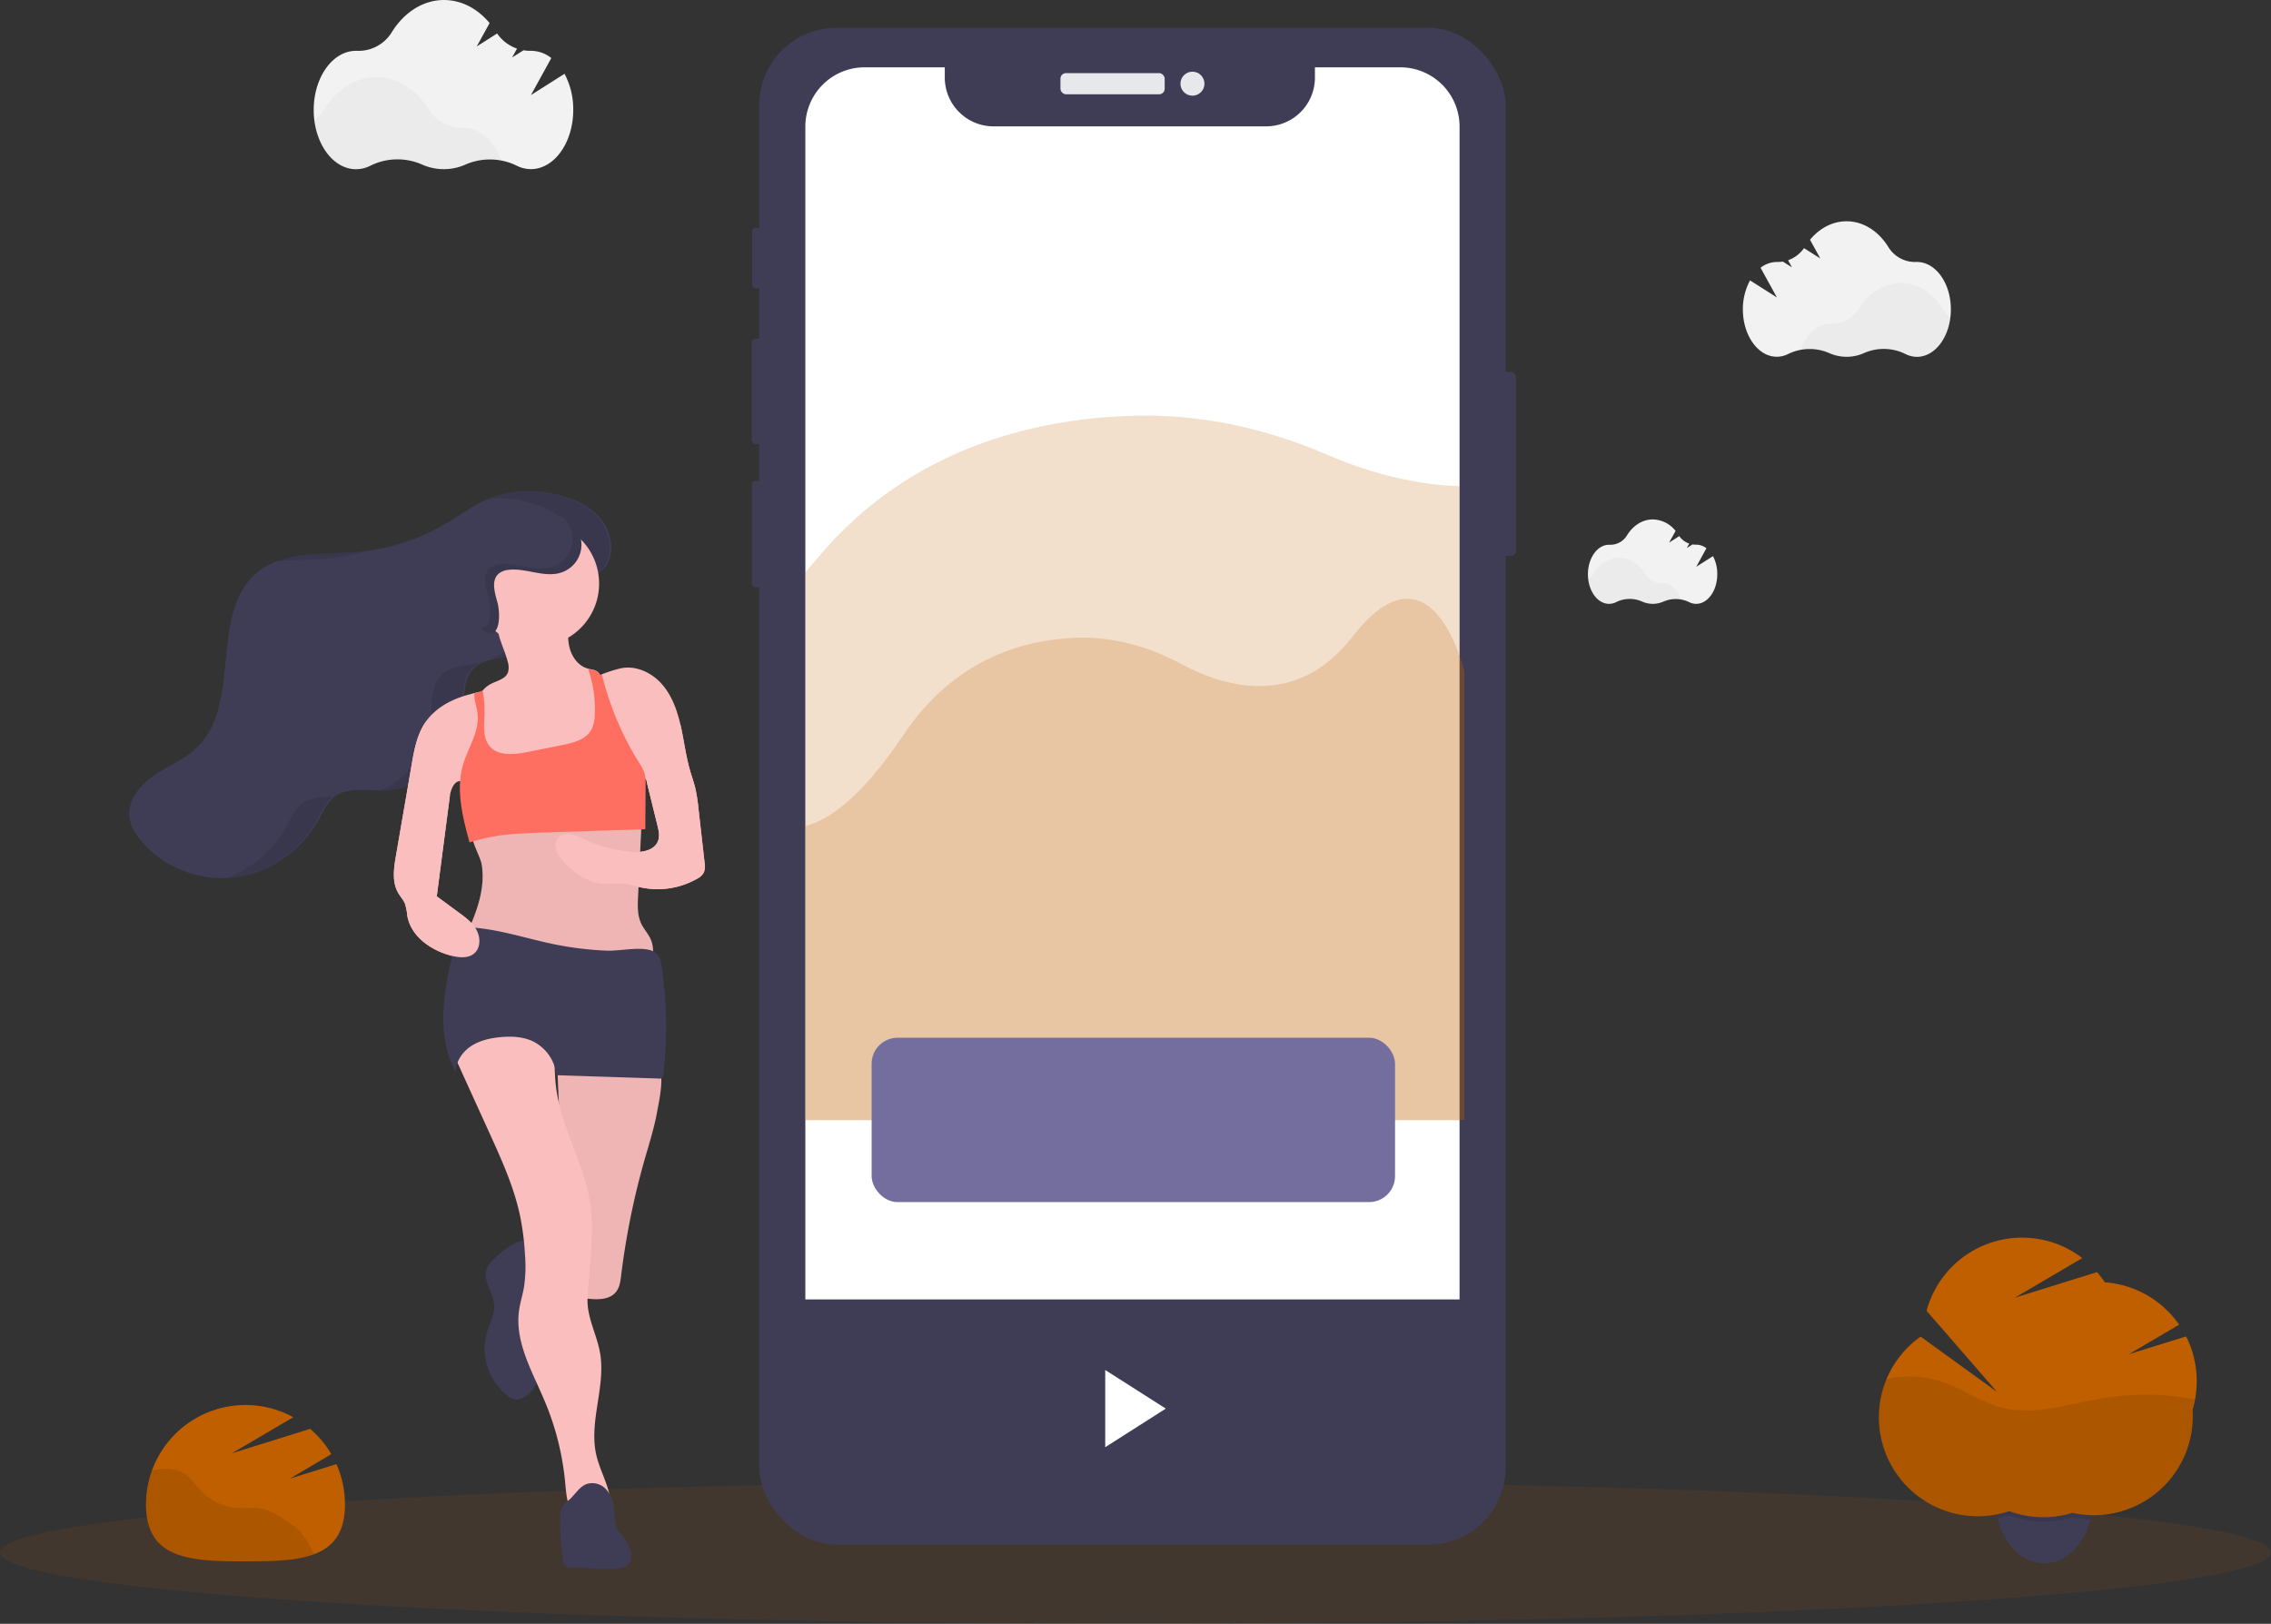 <svg xmlns="http://www.w3.org/2000/svg" data-color="Layer 1" width="1050" height="750.87" viewBox="0 0 1050 750.87" xmlns:xlink="http://www.w3.org/1999/xlink"><rect x="0" y="0" width="1050" height="750.87" fill="#333333" stroke="none"/><title>fitness tracker</title><ellipse cx="525" cy="717.87" rx="525" ry="33" fill="#bf5f00" opacity="0.1"/><path d="M1042.65,768a37,37,0,0,1-.8,7.76c-.1.48-.21,1-.32,1.41-2.84,11.39-10.85,19.72-20.41,20.25-.32,0-.64,0-1,0-10.11,0-18.66-8.72-21.48-20.73-.08-.32-.15-.64-.22-1a37,37,0,0,1-.8-7.76c0-16.27,10.07-29.45,22.5-29.45S1042.65,751.75,1042.65,768Z" transform="translate(-75 -74.57)" fill="#3f3d56"/><path d="M1042.65,768a37,37,0,0,1-.8,7.76c-.1.48-.21,1-.32,1.41-.34,0-.67,0-1,0a45.76,45.76,0,0,1-7.36-1,44.92,44.92,0,0,1-6.56,1.5,45.87,45.87,0,0,1-5.14.48l-1.74,0a46.41,46.41,0,0,1-6.16-.41,45.17,45.17,0,0,1-9.67-2.4,45.56,45.56,0,0,1-5.22,1.4c-.08-.32-.15-.64-.22-1a37,37,0,0,1-.8-7.76c0-16.27,10.07-29.45,22.5-29.45S1042.65,751.75,1042.65,768Z" transform="translate(-75 -74.57)" opacity="0.1"/><path d="M1090.65,713.15a45.53,45.53,0,0,0-4.9-20.6l-26.46,8.23,23.23-13.66a45.71,45.71,0,0,0-34.36-19.59,46.74,46.74,0,0,0-3.57-4.72l-38,11.83,31.17-18.32a45.74,45.74,0,0,0-72,24.38l32.55,37.48L963,692.63a45.74,45.74,0,0,0,40.93,80.71,46,46,0,0,0,29.28.8,45.74,45.74,0,0,0,55.62-44.65c0-1,0-2-.1-3A45.69,45.69,0,0,0,1090.65,713.15Z" transform="translate(-75 -74.57)" fill="#bf5f00"/><path d="M1089.86,721.64a121.66,121.66,0,0,0-42.34-.54c-15.89,2.63-32.13,8.41-47.67,4.18-9.12-2.48-17-8.22-25.91-11.4a49.09,49.09,0,0,0-26.75-1.61,45.76,45.76,0,0,0,56.69,61.07,46,46,0,0,0,29.28.8,45.74,45.74,0,0,0,55.62-44.65c0-1,0-2-.1-3A45.19,45.19,0,0,0,1089.86,721.64Z" transform="translate(-75 -74.57)" opacity="0.1"/><rect x="690.58" y="171.97" width="10.31" height="85.02" rx="2.29" fill="#3f3d56"/><rect x="347.76" y="105.36" width="5.79" height="27.99" rx="1.5" fill="#3f3d56"/><rect x="347.55" y="156.61" width="6.52" height="48.72" rx="1.69" fill="#3f3d56"/><rect x="347.65" y="222.37" width="6.21" height="49.14" rx="1.61" fill="#3f3d56"/><rect x="351.04" y="12.87" width="345.1" height="701.37" rx="35.69" fill="#3f3d56"/><rect x="490.3" y="33.81" width="48.19" height="9.79" rx="2.54" fill="#e6e8ec"/><circle cx="551.33" cy="38.7" r="5.55" fill="#e6e8ec"/><path d="M749.83,133.11v610a27.41,27.41,0,0,1-27.41,27.4H474.76a27.41,27.41,0,0,1-27.41-27.4v-610a27.41,27.41,0,0,1,27.41-27.41h37.06v4.76A22.58,22.58,0,0,0,534.39,133h126a22.57,22.57,0,0,0,22.57-22.57V105.7h39.51A27.41,27.41,0,0,1,749.83,133.11Z" transform="translate(-75 -74.57)" fill="#fff"/><path d="M752,385V592.43h-2.17v.21H447.35V339.22q2.91-3.32,5.9-6.89c42.48-50.73,100.22-64.08,144.91-65.48,30.62-1,61.1,5.33,90.2,17.9,15.37,6.64,37.43,13.92,61.47,14.64v78.42C751.3,382,752,385,752,385Z" transform="translate(-75 -74.57)" fill="#bf5f00" opacity="0.2"/><path d="M752,385V592.43H447.35V456.55c10.85-2.73,26-13.23,45.44-42.24,23.25-34.71,54.84-43.84,79.29-44.8,16.75-.66,33.43,3.64,49.35,12.25,17.91,9.67,52.43,21.33,78.66-12.52,29-37.43,44.42-6.56,49.74,8.57C751.3,382,752,385,752,385Z" transform="translate(-75 -74.57)" fill="#bf5f00" opacity="0.2"/><rect x="403" y="479.87" width="242" height="76" rx="12" fill="#736e9e"/><path d="M209.06,758.29,228.2,747a46,46,0,0,0-9.79-11.71L182.3,746.56l28.3-16.64a46,46,0,0,0-68.1,40.35c0,25.41,20.59,26.29,46,26.29s46-.88,46-26.29a45.75,45.75,0,0,0-3.95-18.66Z" transform="translate(-75 -74.57)" fill="#bf5f00"/><path d="M213.93,783a35.81,35.81,0,0,0-6.78-5.33c-3.48-2.31-7.07-4.66-11.17-5.45-3.6-.69-7.31-.11-11-.31a25.67,25.67,0,0,1-16.81-7.71c-2.61-2.7-4.67-6-7.81-8.09-3.39-2.22-7.69-2.7-11.71-2.15a33.67,33.67,0,0,0-3.46.71,45.9,45.9,0,0,0-2.72,15.61c0,25.41,20.59,26.29,46,26.29,12.33,0,23.52-.21,31.78-3.33l-1.38-2.58A36.08,36.08,0,0,0,213.93,783Z" transform="translate(-75 -74.57)" opacity="0.1"/><path d="M303.24,656.87a11.93,11.93,0,0,0-3.28,4.72c-1.71,5.34,3.07,10.58,3.53,16.17.36,4.44-2,8.58-3.34,12.84A27.71,27.71,0,0,0,309.67,720a7.93,7.93,0,0,0,3.18,1.64,7.16,7.16,0,0,0,5.43-1.6,14.56,14.56,0,0,0,5.09-6.72,29.16,29.16,0,0,0,1.33-8.17l.71-10.7c.74-11.17,1.41-22.69-1.31-33.66-.89-3.6-2.54-11.87-6.7-12.37S306,654.17,303.24,656.87Z" transform="translate(-75 -74.57)" fill="#3f3d56"/><path d="M373,610.91a351.14,351.14,0,0,0-10.83,53.55c-.32,2.55-.65,5.23-2.19,7.29-3.07,4.13-9.22,3.87-14.32,3.2a8.08,8.08,0,0,1-3.49-1c-1.92-1.3-2.34-3.9-2.57-6.21q-5.24-51.08-7-102.43c-.05-1.31,42.69-1.43,46.35,2s.82,16.26,0,20.63C377.61,595.72,375.19,603.3,373,610.91Z" transform="translate(-75 -74.57)" fill="#fbbebe"/><path d="M373,610.91a351.14,351.14,0,0,0-10.83,53.55c-.32,2.55-.65,5.23-2.19,7.29-3.07,4.13-9.22,3.87-14.32,3.2a8.08,8.08,0,0,1-3.49-1c-1.92-1.3-2.34-3.9-2.57-6.21q-5.24-51.08-7-102.43c-.05-1.31,42.69-1.43,46.35,2s.82,16.26,0,20.63C377.61,595.72,375.19,603.3,373,610.91Z" transform="translate(-75 -74.57)" opacity="0.05"/><path d="M284,560.44l17.31,38.07c5.76,12.66,11.56,25.46,14.31,39.09a124.83,124.83,0,0,1,2.11,17.25,65,65,0,0,1-.46,14.89c-.63,3.66-1.79,7.22-2.3,10.9-2,14.67,6.31,28.47,12,42.12a127,127,0,0,1,9.28,36.77c.52,5.39.81,11.11,3.89,15.56,5.63-1.69,11.13-3.15,17-2.49,1.05-8.61-4.39-16.54-6.39-25-3.67-15.5,4.44-31.79,1.68-47.48-1.5-8.5-6.15-16.5-5.77-25.12.71-15.72,3.66-31.6.66-47-3.38-17.41-13.1-33.24-15.25-50.84-1.65-13.52,1-28.47-6.53-39.83C309.09,536.36,292.08,546.07,284,560.44Z" transform="translate(-75 -74.57)" fill="#fbbebe"/><path d="M340.89,799.52c-1.73.06-3.75,0-4.82-1.37a5.36,5.36,0,0,1-.87-2.67A131.83,131.83,0,0,1,334,777.29c0-2.22.1-4.58,1.34-6.41a18.52,18.52,0,0,1,3.09-3c2.65-2.45,4.58-6,8-7.13A8.62,8.62,0,0,1,355,763a14.29,14.29,0,0,1,3.8,8.39c.5,3.72.08,7.77,2.05,11,.78,1.25,1.87,2.27,2.75,3.45,3,4,5.69,11.83-.5,13.45C356.54,801,347.7,799.3,340.89,799.52Z" transform="translate(-75 -74.57)" fill="#3f3d56"/><path d="M355.9,335.14c3.5-6.76,1.41-15.46-3.59-21.2S340,305,332.54,303.27c-10-2.34-20.72-2.32-30.29,1.36-7.63,2.93-14.2,8-21.24,12.14a96.6,96.6,0,0,1-40.75,13c-16,1.35-33.87-.75-46.24,9.44-22.66,18.66-6.88,60.71-28,81.07-5.7,5.49-13.31,8.46-19.84,12.93s-12.37,11.62-11.32,19.46c.5,3.77,2.56,7.17,4.94,10.14,10.22,12.77,27.38,19.46,43.61,17.47s31.09-12.41,39-26.75c2-3.59,3.62-7.52,6.77-10.13,6.31-5.21,15.57-3.1,23.75-3.35,18.19-.56,34.71-16.15,36.3-34.29.68-7.75-.64-16.77,4.93-22.21,4.49-4.4,11.51-4.36,17.65-5.71,11.28-2.47,19.49-10.63,24.64-20.59,2.36-4.58,2.12-9.7,5.62-13.5C345.8,339.57,352.57,341.56,355.9,335.14Z" transform="translate(-75 -74.57)" fill="#3f3d56"/><g opacity="0.1"><path d="M225.35,332.94a96.62,96.62,0,0,0,19.57-3.73c-1.8.25-3.6.46-5.41.61-12.54,1.05-26.26,0-37.56,4.41C209.65,333.44,217.72,333.58,225.35,332.94Z" transform="translate(-75 -74.57)"/><path d="M214.19,446.57c-3.15,2.6-4.81,6.54-6.77,10.13A53.3,53.3,0,0,1,180,480.57c.89-.06,1.78-.14,2.67-.25,16.23-2,31.09-12.4,39-26.74,2-3.59,3.61-7.53,6.77-10.13l.54-.42C223.49,442.9,218.23,443.23,214.19,446.57Z" transform="translate(-75 -74.57)"/><path d="M351.56,314c-5-5.74-12.36-8.93-19.77-10.67-10-2.34-20.72-2.31-30.3,1.37l-.64.26a58.13,58.13,0,0,1,16.78,1.49c7.41,1.74,14.78,4.93,19.77,10.68s7.09,14.44,3.59,21.2c-3.33,6.42-10.1,4.42-13.91,8.57-3.5,3.79-3.26,8.92-5.62,13.5-4.43,8.57-11.14,15.79-20.1,19.22,3.13-.74,6.49-1.07,9.61-1.75,11.28-2.48,19.49-10.63,24.64-20.59,2.37-4.58,2.13-9.71,5.62-13.5,3.82-4.15,10.59-2.16,13.91-8.57C358.64,328.47,356.55,319.77,351.56,314Z" transform="translate(-75 -74.57)"/><path d="M296.82,381c-6.14,1.34-13.16,1.31-17.65,5.7-5.57,5.45-4.25,14.47-4.93,22.22-1.19,13.55-10.72,25.68-23.05,31.19l.91,0c18.19-.56,34.7-16.16,36.29-34.29.69-7.76-.63-16.78,4.94-22.22a13.6,13.6,0,0,1,4.42-2.82Z" transform="translate(-75 -74.57)"/></g><path d="M356.2,426.15c-.83,1.47-2.54,2.15-4.13,2.74-16.46,6.06-33.78,12.23-51.14,9.68-.65-2.73-1.29-5.47-1.93-8.2q-1.39-5.94-2.8-11.88c-.44-1.89-.89-3.8-1.25-5.72h0a33.6,33.6,0,0,1-.59-9.22,19.83,19.83,0,0,1,.6-3.31,17.21,17.21,0,0,1,2.54-5.51c.2-.27.41-.54.63-.8h0a12.61,12.61,0,0,1,3.54-2.95c2.95-1.62,7-2.31,8.19-5.45a8.48,8.48,0,0,0-.13-5c-1-4-2.81-7.76-3.93-11.72-1.42-5,.72-4.69,5.55-5.9,8.7-2.19,17.8-3.76,26.73-2-.42,4.41-.83,8.93.28,13.23s4.08,8.38,8.35,9.57c.63.18,1.3.29,2,.44h0a6.05,6.05,0,0,1,2.57,1.06,4.39,4.39,0,0,1,1.22,1.61,12.33,12.33,0,0,1,.85,3.3q2.35,15.74,3.39,31.63l0,.4A7.19,7.19,0,0,1,356.2,426.15Z" transform="translate(-75 -74.57)" fill="#fbbebe"/><path d="M271.46,408.92c-3.74,5.69-5,12.61-6.14,19.33l-7.26,42.1c-1,5.76-1.89,12.09,1.06,17.14,1,1.71,2.4,3.19,3.13,5a27.63,27.63,0,0,1,1.08,5.59c1.7,9.65,11.19,16.16,20.71,18.5,3.44.85,7.46,1.18,10.17-1.11,3-2.49,3-7.23,1.23-10.65s-5-5.84-8.13-8.13l-10.37-7.64,6-46c.44-3.34,2-7.67,5.38-7.3,3.08.33,5.45,4.82,8.19,3.37a4.07,4.07,0,0,0,1.69-2.48c1.2-3.77.87-7.83.53-11.78l-1.24-14.26c-.41-4.63.78-8.1,1.34-12.45.65-5.07-2.73-3.53-6.9-2.44C283.92,397.83,276.09,401.86,271.46,408.92Z" transform="translate(-75 -74.57)" fill="#fbbebe"/><path d="M400.41,478.06a7.46,7.46,0,0,1-3.24,2.94,36.88,36.88,0,0,1-26.66,3.75,57.69,57.69,0,0,0-6.34-1.48c-3.42-.42-6.9.26-10.35,0-7-.53-13.15-4.9-18-10-2.92-3-5.57-7.91-2.85-11.13a6.45,6.45,0,0,1,5.95-1.8,23.67,23.67,0,0,1,6.07,2.26,66.84,66.84,0,0,0,21.19,5.84c5,.52,11.36-.33,13.09-5.08.84-2.31.25-4.87-.34-7.26q-2.42-9.82-4.84-19.65a5.41,5.41,0,0,0-.6-1.63,2.12,2.12,0,0,0-.29-.38,4.53,4.53,0,0,0-2.23-1c-3.73-.92-7.46-2.41-10.13-5.16a22.45,22.45,0,0,1-4.12-6.63c-.28-.61-.54-1.23-.81-1.85-2.05-4.78-4.21-9.68-5.88-14.7a60.18,60.18,0,0,1-2.57-10.43c-.44-3.07-.68-4.48,1-5.84a10,10,0,0,1,1.43-.9c.77-.41,1.64-.82,2.56-1.21l.89-.37a61.4,61.4,0,0,1,8.41-2.68c6.94-1.61,14.35,1.75,19.11,7.06s7.23,12.26,8.81,19.21,2.39,14.07,4.37,20.91c.77,2.68,1.73,5.32,2.39,8a76.85,76.85,0,0,1,1.51,9.67q1.41,12.43,2.81,24.86A8.2,8.2,0,0,1,400.41,478.06Z" transform="translate(-75 -74.57)" fill="#fbbebe"/><path d="M297.73,474.46c2,12.76-3.75,25.31-9.31,37,3.15,2.3,7,3.44,10.76,4.43a213.93,213.93,0,0,0,77.2,5.81c.62-4.32,1.2-8.9-.57-12.88-1.1-2.47-3-4.48-4.21-6.9-2-4-1.8-8.65-1.58-13.09L371.81,451c-12.41-5.72-26.8-.36-40.45.41-7.07.4-14.23-.46-21.2.79-3.62.65-15,2.44-16.71,6.17S297.12,470.4,297.73,474.46Z" transform="translate(-75 -74.57)" fill="#fbbebe"/><path d="M297.73,474.46c2,12.76-3.75,25.31-9.31,37,3.15,2.3,7,3.44,10.76,4.43a213.93,213.93,0,0,0,77.2,5.81c.62-4.32,1.2-8.9-.57-12.88-1.1-2.47-3-4.48-4.21-6.9-2-4-1.8-8.65-1.58-13.09L371.81,451c-12.41-5.72-26.8-.36-40.45.41-7.07.4-14.23-.46-21.2.79-3.62.65-15,2.44-16.71,6.17S297.12,470.4,297.73,474.46Z" transform="translate(-75 -74.57)" opacity="0.05"/><path d="M330.61,511.08c-13.45-2.8-26.67-7.43-40.4-7.75a3.57,3.57,0,0,0-2,.38,3.61,3.61,0,0,0-1.26,2.19q-2.13,7.35-3.81,14.81c-3.72,16.53-5.55,34.79,2.63,49.63-.08-4.82,2.95-9.33,7-12s8.9-3.75,13.7-4.19,9.93-.26,14.4,1.71a19.55,19.55,0,0,1,11.37,15.9l47.25,1.53a1.73,1.73,0,0,0,2.2-1.89,192.76,192.76,0,0,0-.19-45.61c-.52-4.23-.59-10.1-5.35-11.69-5.68-1.9-14.66.32-20.73.06A153.52,153.52,0,0,1,330.61,511.08Z" transform="translate(-75 -74.57)" fill="#3f3d56"/><path d="M373.5,437l-.15,21-47.8,1.59c-8.77.3-17.61.6-26.16,2.55-2.46.56-4.89,1.26-7.31,1.95-2.52-9.23-5-18.9-4.34-28.31h0a37.21,37.21,0,0,1,1.32-7.5c1.52-5.28,4.37-10.26,5.89-15.48h0a23.67,23.67,0,0,0,1-6.26,30.39,30.39,0,0,0-1-6.27,19.21,19.21,0,0,1-.62-5.15l3.79-1.17h0c.11.45.2.89.28,1.35.16.95.29,1.92.38,2.89v0a59.16,59.16,0,0,1,.2,7.23c-.13,4.82-.78,10.19,2.23,14,3.91,4.89,11.43,4.13,17.57,2.91l16.08-3.21c5.08-1,10.75-2.42,13.4-6.87a15.27,15.27,0,0,0,1.74-7l0-.48a55.24,55.24,0,0,0-1.57-15.79c-.39-1.62-.87-3.22-1.41-4.79h1.61a6.05,6.05,0,0,1,2.57,1.06,4.39,4.39,0,0,1,1.22,1.61l.89-.37a139.87,139.87,0,0,0,17.32,41,18.7,18.7,0,0,1,2.4,4.71,12.44,12.44,0,0,1,.4,2.78C373.51,435.57,373.5,436.28,373.5,437Z" transform="translate(-75 -74.57)" fill="#ff6f61"/><circle cx="248" cy="269.87" r="29" fill="#fbbebe"/><path d="M271.46,408.92c-3.74,5.69-5,12.61-6.14,19.33l-7.26,42.1c-1,5.76-1.89,12.09,1.06,17.14,1,1.71,2.4,3.19,3.13,5a27.63,27.63,0,0,1,1.08,5.59c1.7,9.65,11.19,16.16,20.71,18.5,3.44.85,7.46,1.18,10.17-1.11,3-2.49,3-7.23,1.23-10.65s-5-5.84-8.13-8.13l-10.37-7.64,6-46C283.34,439.74,276.09,401.86,271.46,408.92Z" transform="translate(-75 -74.57)" fill="#fbbebe"/><path d="M389.68,410c1.58,6.95,2.39,14.07,4.37,20.91.77,2.69,1.73,5.32,2.39,8a76.7,76.7,0,0,1,1.51,9.66l2.81,24.86a8.24,8.24,0,0,1-.35,4.6,7.52,7.52,0,0,1-3.24,2.94,37,37,0,0,1-26.66,3.75,53.45,53.45,0,0,0-6.34-1.48c-3.42-.43-6.9.26-10.35,0-7-.53-13.15-4.89-18-9.95-2.92-3-5.57-7.92-2.85-11.14a6.45,6.45,0,0,1,5.95-1.8,23.7,23.7,0,0,1,6.07,2.27,67.08,67.08,0,0,0,21.19,5.83c5,.53,11.36-.32,13.09-5.08.84-2.31.25-4.87-.34-7.26l-4.84-19.65C373.89,435.78,388.1,403.06,389.68,410Z" transform="translate(-75 -74.57)" fill="#fbbebe"/><path d="M305.05,353.37c-1.29-4.63-3.1-10.42.53-13.56a8.41,8.41,0,0,1,4.52-1.73c8.15-1,16.58,3.8,24.38,1.24a13.56,13.56,0,0,0,2.59-24.62c-3.41-2-7.48-2.39-11.41-2.74-10.35-.95-21.14-1.83-30.82,2S277,327.65,279,337.86c.93,4.87,3.94,9.06,7,12.94,2.35,2.95,11.78,17,15.57,16.8C306.91,367.3,305.89,356.38,305.05,353.37Z" transform="translate(-75 -74.57)" fill="#3f3d56"/><path d="M337.07,314.7a13.55,13.55,0,0,0-1.8-.87,13.54,13.54,0,0,1-4.9,22.9c-7.8,2.56-16.23-2.24-24.38-1.24a8.41,8.41,0,0,0-4.52,1.73c-3.63,3.14-1.82,8.93-.53,13.56.84,3,1.86,13.93-3.46,14.23h-.09c1.65,1.61,3.14,2.66,4.2,2.6,5.32-.3,4.3-11.22,3.46-14.23-1.29-4.63-3.1-10.42.53-13.56a8.41,8.41,0,0,1,4.52-1.73c8.15-1,16.58,3.8,24.38,1.24a13.56,13.56,0,0,0,2.59-24.62Z" transform="translate(-75 -74.57)" opacity="0.1"/><rect x="362" y="600.87" width="326" height="101" fill="#3f3d56"/><path d="M586,708.08v35.7l28-17.85Z" transform="translate(-75 -74.57)" fill="#fff"/><path d="M336,108.7l-15.52,9.84,9.42-17.13a15.34,15.34,0,0,0-9.39-3.35h-.25a18.16,18.16,0,0,1-3.22-.24l-5.26,3.33,2.26-4.1a18.62,18.62,0,0,1-9.2-7l-9.42,6,5.95-10.81c-5.51-6.61-12.93-10.66-21.09-10.66-9.79,0-18.51,5.82-24.14,14.89a18,18,0,0,1-16,8.6h-.53c-10.81,0-19.57,12.25-19.57,27.37s8.76,27.37,19.57,27.37a14.73,14.73,0,0,0,6.82-1.71,28.19,28.19,0,0,1,23.68-.46,24.66,24.66,0,0,0,20.14,0,28.25,28.25,0,0,1,23.48.46,14.65,14.65,0,0,0,6.74,1.67c10.81,0,19.57-12.26,19.57-27.37A34.71,34.71,0,0,0,336,108.7Z" transform="translate(-75 -74.57)" fill="#f2f2f2"/><path d="M306.74,148.75A28.89,28.89,0,0,0,290,150.57a24.71,24.71,0,0,1-20.14,0,28.22,28.22,0,0,0-23.68.47,14.75,14.75,0,0,1-6.82,1.7c-9.6,0-17.59-9.67-19.25-22.43a18.68,18.68,0,0,0,4.8-5.17c5.63-9.08,14.35-14.9,24.14-14.9s18.4,5.75,24,14.73A18.51,18.51,0,0,0,289,133.68h.25C296.9,133.68,303.52,139.81,306.74,148.75Z" transform="translate(-75 -74.57)" opacity="0.03"/><path d="M867,331.74l-7.74,4.91,4.7-8.55a7.67,7.67,0,0,0-4.68-1.67h-.13a9.42,9.42,0,0,1-1.6-.11L854.88,328l1.13-2.05a9.3,9.3,0,0,1-4.59-3.48l-4.7,3,3-5.39a13.74,13.74,0,0,0-10.52-5.32c-4.88,0-9.23,2.9-12,7.43a9,9,0,0,1-8,4.29h-.26c-5.39,0-9.76,6.12-9.76,13.65s4.37,13.66,9.76,13.66a7.35,7.35,0,0,0,3.4-.85,14.08,14.08,0,0,1,11.81-.24,12.26,12.26,0,0,0,5,1.09,12.53,12.53,0,0,0,5-1.06,14.11,14.11,0,0,1,11.71.22,7.27,7.27,0,0,0,3.36.84c5.39,0,9.76-6.12,9.76-13.66A17.3,17.3,0,0,0,867,331.74Z" transform="translate(-75 -74.57)" fill="#f2f2f2"/><path d="M852.37,351.72a14.32,14.32,0,0,0-8.36.91,12.28,12.28,0,0,1-10,0,14.12,14.12,0,0,0-11.81.23,7.33,7.33,0,0,1-3.4.86c-4.79,0-8.77-4.83-9.6-11.19a9.21,9.21,0,0,0,2.39-2.58c2.81-4.53,7.16-7.43,12-7.43s9.18,2.87,12,7.34a9.22,9.22,0,0,0,8,4.37h.12C847.46,344.2,850.77,347.26,852.37,351.72Z" transform="translate(-75 -74.57)" opacity="0.03"/><path d="M884.13,204.23l12.43,7.89L889,198.39a12.32,12.32,0,0,1,7.52-2.68h.2a14.65,14.65,0,0,0,2.58-.19l4.22,2.67-1.81-3.28a15.06,15.06,0,0,0,7.37-5.6l7.55,4.78-4.77-8.66c4.41-5.3,10.36-8.54,16.9-8.54,7.85,0,14.83,4.66,19.34,11.93a14.45,14.45,0,0,0,12.79,6.89h.42c8.66,0,15.68,9.82,15.68,21.93s-7,21.93-15.68,21.93a11.81,11.81,0,0,1-5.46-1.37,22.59,22.59,0,0,0-19-.37,19.77,19.77,0,0,1-16.13,0,22.62,22.62,0,0,0-18.81.36,11.86,11.86,0,0,1-5.41,1.34c-8.66,0-15.68-9.82-15.68-21.93A27.89,27.89,0,0,1,884.13,204.23Z" transform="translate(-75 -74.57)" fill="#f2f2f2"/><path d="M907.56,236.32A23.14,23.14,0,0,1,921,237.78a19.77,19.77,0,0,0,16.13,0,22.63,22.63,0,0,1,19,.38,11.8,11.8,0,0,0,5.46,1.36c7.69,0,14.09-7.75,15.43-18a14.56,14.56,0,0,1-3.85-4.15c-4.51-7.26-11.5-11.93-19.34-11.93s-14.75,4.61-19.26,11.8a14.83,14.83,0,0,1-12.78,7h-.2C915.45,224.25,910.14,229.16,907.56,236.32Z" transform="translate(-75 -74.57)" opacity="0.03"/></svg>